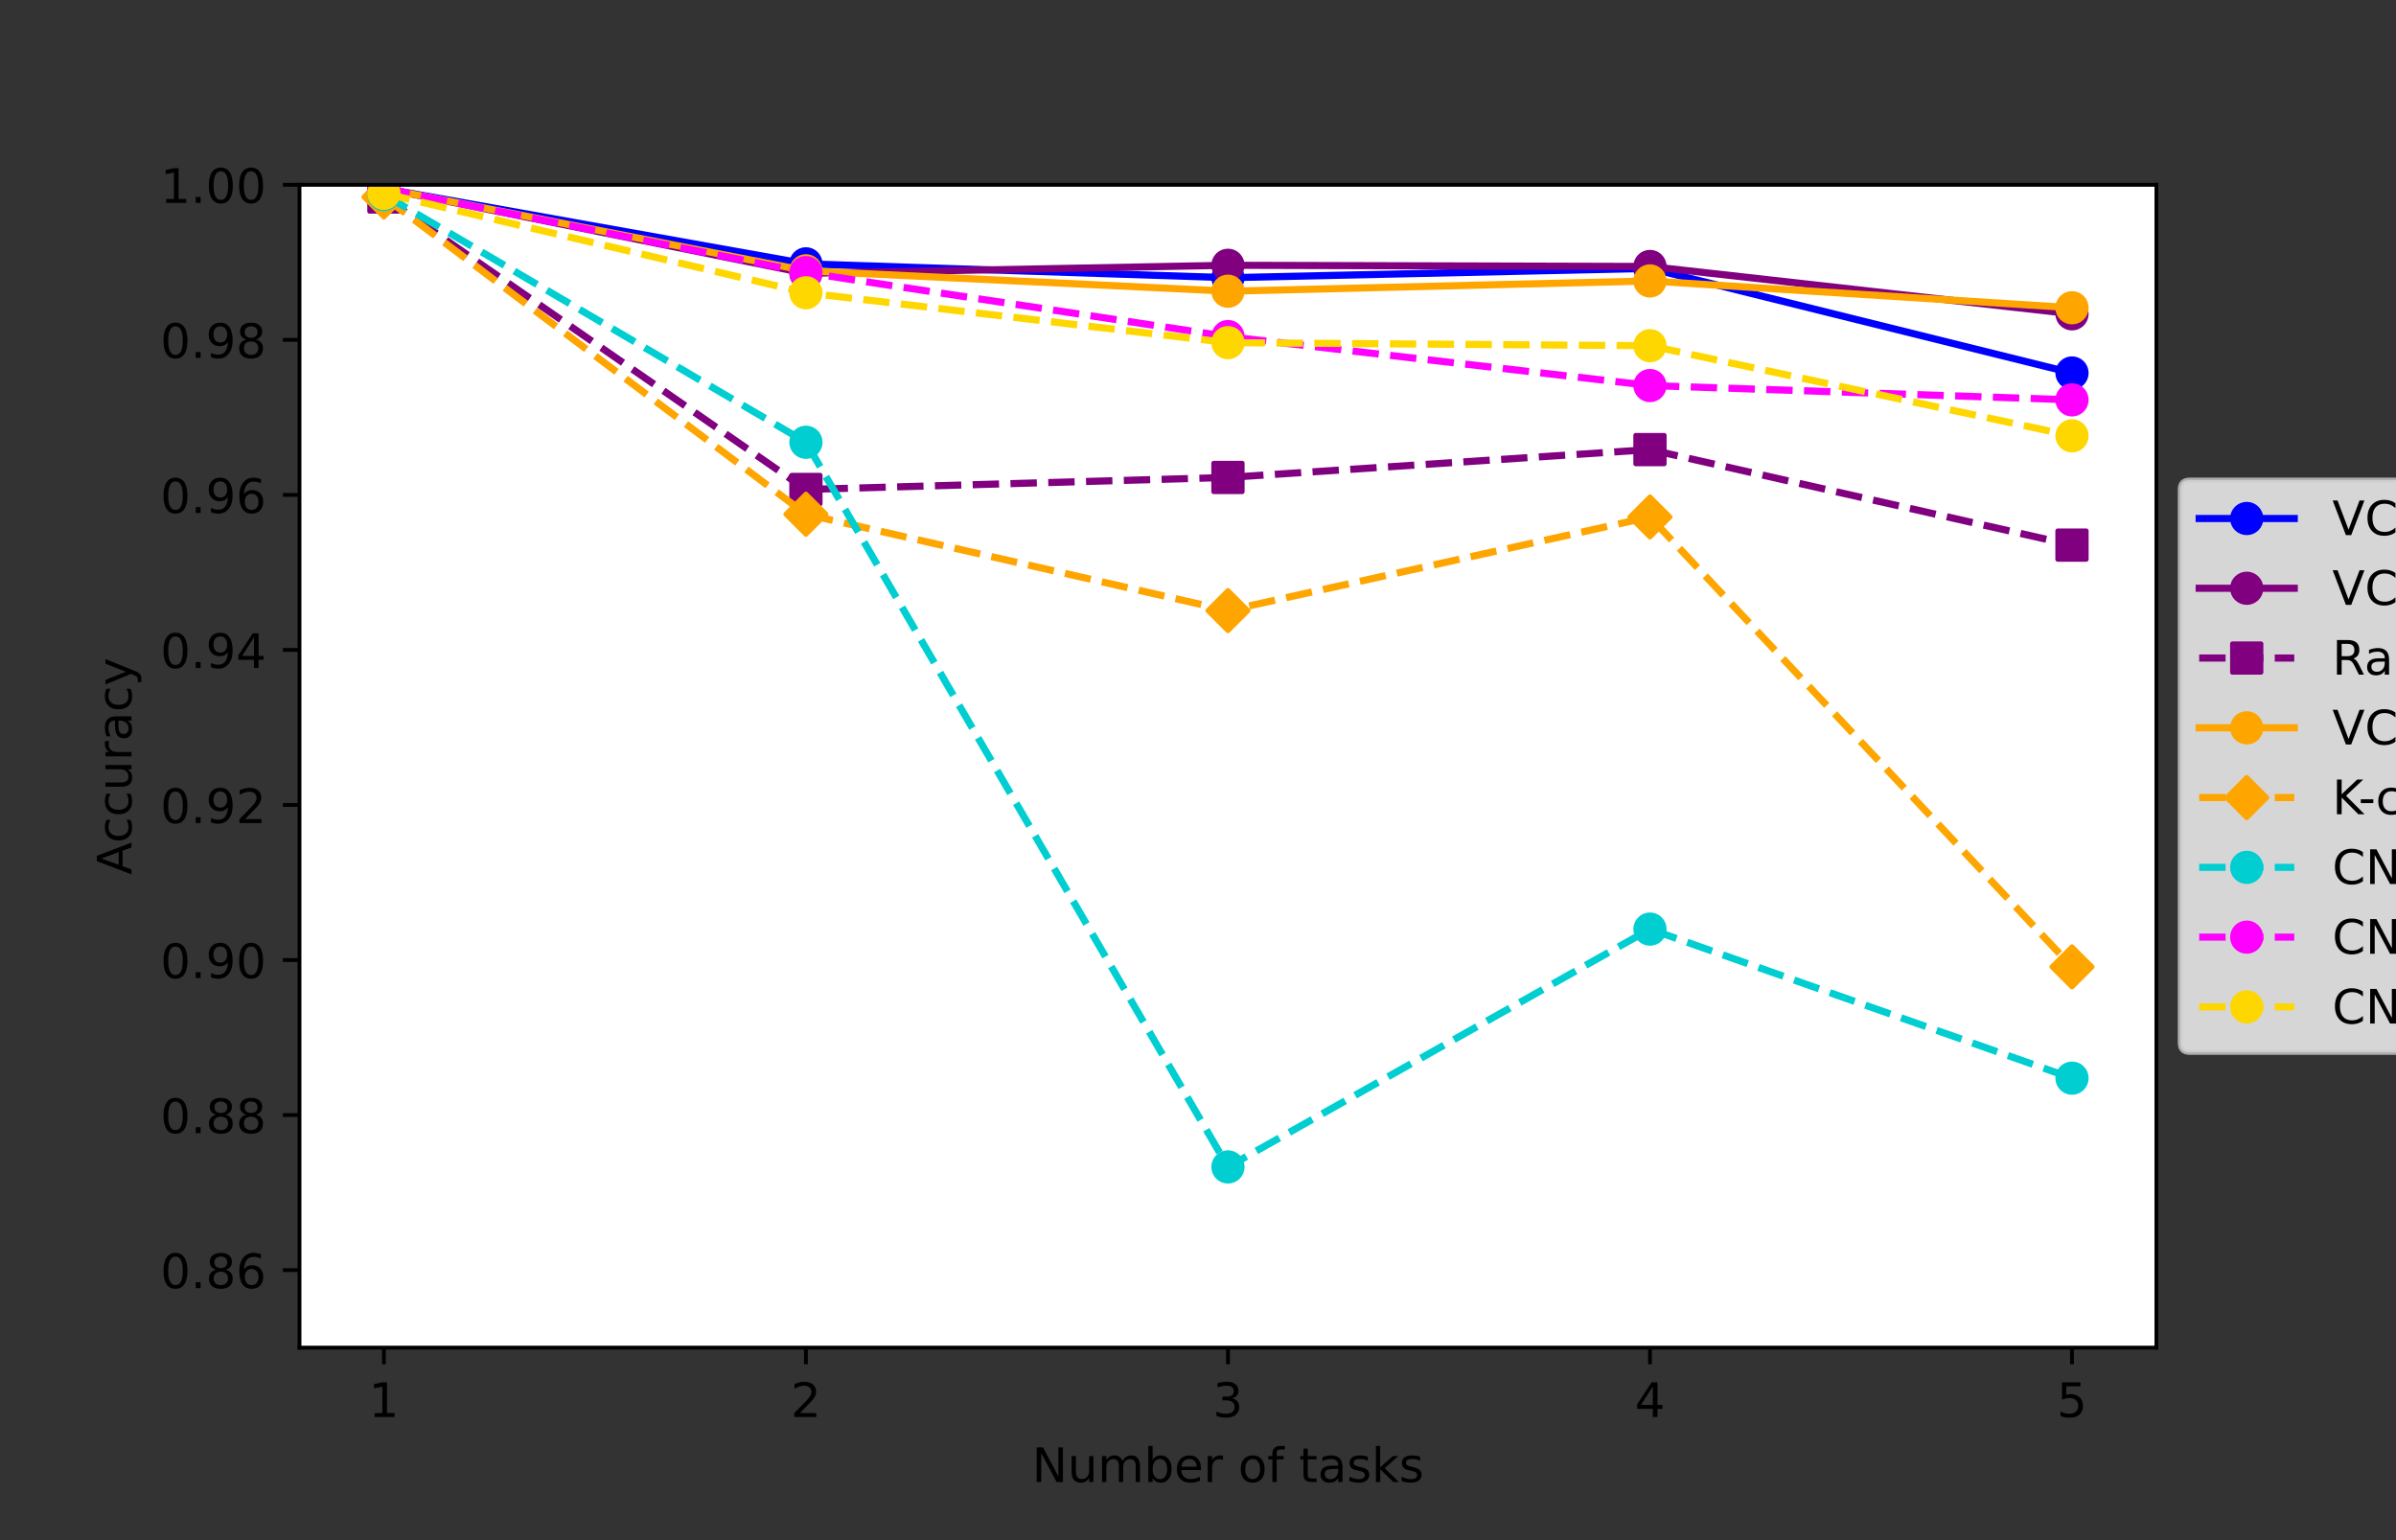 <?xml version="1.0" encoding="utf-8" standalone="no"?>
<!DOCTYPE svg PUBLIC "-//W3C//DTD SVG 1.1//EN"
  "http://www.w3.org/Graphics/SVG/1.1/DTD/svg11.dtd">
<!-- Created with matplotlib (https://matplotlib.org/) -->
<svg height="324pt" version="1.1" viewBox="0 0 504 324" width="504pt" xmlns="http://www.w3.org/2000/svg" xmlns:xlink="http://www.w3.org/1999/xlink">
 <rect x="0" y="0" width="504" height="324" fill="#333333" stroke="none"/>
 <defs>
  <style type="text/css">*{stroke-linecap:butt;stroke-linejoin:round;}</style>
 </defs>
 <g id="figure_1">
  <g id="patch_1">
   <path d="M 0 324 
L 504 324 
L 504 0 
L 0 0 
z
" style="fill:none;"/>
  </g>
  <g id="axes_1">
   <g id="patch_2">
    <path d="M 63 283.5 
L 453.6 283.5 
L 453.6 38.88 
L 63 38.88 
z
" style="fill:#ffffff;"/>
   </g>
   <g id="matplotlib.axis_1">
    <g id="xtick_1">
     <g id="line2d_1">
      <defs>
       <path d="M 0 0 
L 0 3.5 
" id="mb114d6cdbc" style="stroke:#000000;stroke-width:0.8;"/>
      </defs>
      <g>
       <use style="stroke:#000000;stroke-width:0.8;" x="80.755" xlink:href="#mb114d6cdbc" y="283.5"/>
      </g>
     </g>
     <g id="text_1">
      <!-- 1 -->
      <g transform="translate(77.573 298.098)scale(0.1 -0.1)">
       <defs>
        <path d="M 12.406 8.297 
L 28.516 8.297 
L 28.516 63.922 
L 10.984 60.406 
L 10.984 69.391 
L 28.422 72.906 
L 38.281 72.906 
L 38.281 8.297 
L 54.391 8.297 
L 54.391 0 
L 12.406 0 
z
" id="DejaVuSans-49"/>
       </defs>
       <use xlink:href="#DejaVuSans-49"/>
      </g>
     </g>
    </g>
    <g id="xtick_2">
     <g id="line2d_2">
      <g>
       <use style="stroke:#000000;stroke-width:0.8;" x="169.527" xlink:href="#mb114d6cdbc" y="283.5"/>
      </g>
     </g>
     <g id="text_2">
      <!-- 2 -->
      <g transform="translate(166.346 298.098)scale(0.1 -0.1)">
       <defs>
        <path d="M 19.188 8.297 
L 53.609 8.297 
L 53.609 0 
L 7.328 0 
L 7.328 8.297 
Q 12.938 14.109 22.625 23.891 
Q 32.328 33.688 34.812 36.531 
Q 39.547 41.844 41.422 45.531 
Q 43.312 49.219 43.312 52.781 
Q 43.312 58.594 39.234 62.25 
Q 35.156 65.922 28.609 65.922 
Q 23.969 65.922 18.812 64.312 
Q 13.672 62.703 7.812 59.422 
L 7.812 69.391 
Q 13.766 71.781 18.938 73 
Q 24.125 74.219 28.422 74.219 
Q 39.75 74.219 46.484 68.547 
Q 53.219 62.891 53.219 53.422 
Q 53.219 48.922 51.531 44.891 
Q 49.859 40.875 45.406 35.406 
Q 44.188 33.984 37.641 27.219 
Q 31.109 20.453 19.188 8.297 
z
" id="DejaVuSans-50"/>
       </defs>
       <use xlink:href="#DejaVuSans-50"/>
      </g>
     </g>
    </g>
    <g id="xtick_3">
     <g id="line2d_3">
      <g>
       <use style="stroke:#000000;stroke-width:0.8;" x="258.3" xlink:href="#mb114d6cdbc" y="283.5"/>
      </g>
     </g>
     <g id="text_3">
      <!-- 3 -->
      <g transform="translate(255.119 298.098)scale(0.1 -0.1)">
       <defs>
        <path d="M 40.578 39.312 
Q 47.656 37.797 51.625 33 
Q 55.609 28.219 55.609 21.188 
Q 55.609 10.406 48.188 4.484 
Q 40.766 -1.422 27.094 -1.422 
Q 22.516 -1.422 17.656 -0.516 
Q 12.797 0.391 7.625 2.203 
L 7.625 11.719 
Q 11.719 9.328 16.594 8.109 
Q 21.484 6.891 26.812 6.891 
Q 36.078 6.891 40.938 10.547 
Q 45.797 14.203 45.797 21.188 
Q 45.797 27.641 41.281 31.266 
Q 36.766 34.906 28.719 34.906 
L 20.219 34.906 
L 20.219 43.016 
L 29.109 43.016 
Q 36.375 43.016 40.234 45.922 
Q 44.094 48.828 44.094 54.297 
Q 44.094 59.906 40.109 62.906 
Q 36.141 65.922 28.719 65.922 
Q 24.656 65.922 20.016 65.031 
Q 15.375 64.156 9.812 62.312 
L 9.812 71.094 
Q 15.438 72.656 20.344 73.438 
Q 25.25 74.219 29.594 74.219 
Q 40.828 74.219 47.359 69.109 
Q 53.906 64.016 53.906 55.328 
Q 53.906 49.266 50.438 45.094 
Q 46.969 40.922 40.578 39.312 
z
" id="DejaVuSans-51"/>
       </defs>
       <use xlink:href="#DejaVuSans-51"/>
      </g>
     </g>
    </g>
    <g id="xtick_4">
     <g id="line2d_4">
      <g>
       <use style="stroke:#000000;stroke-width:0.8;" x="347.073" xlink:href="#mb114d6cdbc" y="283.5"/>
      </g>
     </g>
     <g id="text_4">
      <!-- 4 -->
      <g transform="translate(343.891 298.098)scale(0.1 -0.1)">
       <defs>
        <path d="M 37.797 64.312 
L 12.891 25.391 
L 37.797 25.391 
z
M 35.203 72.906 
L 47.609 72.906 
L 47.609 25.391 
L 58.016 25.391 
L 58.016 17.188 
L 47.609 17.188 
L 47.609 0 
L 37.797 0 
L 37.797 17.188 
L 4.891 17.188 
L 4.891 26.703 
z
" id="DejaVuSans-52"/>
       </defs>
       <use xlink:href="#DejaVuSans-52"/>
      </g>
     </g>
    </g>
    <g id="xtick_5">
     <g id="line2d_5">
      <g>
       <use style="stroke:#000000;stroke-width:0.8;" x="435.845" xlink:href="#mb114d6cdbc" y="283.5"/>
      </g>
     </g>
     <g id="text_5">
      <!-- 5 -->
      <g transform="translate(432.664 298.098)scale(0.1 -0.1)">
       <defs>
        <path d="M 10.797 72.906 
L 49.516 72.906 
L 49.516 64.594 
L 19.828 64.594 
L 19.828 46.734 
Q 21.969 47.469 24.109 47.828 
Q 26.266 48.188 28.422 48.188 
Q 40.625 48.188 47.75 41.5 
Q 54.891 34.812 54.891 23.391 
Q 54.891 11.625 47.562 5.094 
Q 40.234 -1.422 26.906 -1.422 
Q 22.312 -1.422 17.547 -0.641 
Q 12.797 0.141 7.719 1.703 
L 7.719 11.625 
Q 12.109 9.234 16.797 8.062 
Q 21.484 6.891 26.703 6.891 
Q 35.156 6.891 40.078 11.328 
Q 45.016 15.766 45.016 23.391 
Q 45.016 31 40.078 35.438 
Q 35.156 39.891 26.703 39.891 
Q 22.75 39.891 18.812 39.016 
Q 14.891 38.141 10.797 36.281 
z
" id="DejaVuSans-53"/>
       </defs>
       <use xlink:href="#DejaVuSans-53"/>
      </g>
     </g>
    </g>
    <g id="text_6">
     <!-- Number of tasks -->
     <g transform="translate(217.088 311.777)scale(0.1 -0.1)">
      <defs>
       <path d="M 9.812 72.906 
L 23.094 72.906 
L 55.422 11.922 
L 55.422 72.906 
L 64.984 72.906 
L 64.984 0 
L 51.703 0 
L 19.391 60.984 
L 19.391 0 
L 9.812 0 
z
" id="DejaVuSans-78"/>
       <path d="M 8.5 21.578 
L 8.5 54.688 
L 17.484 54.688 
L 17.484 21.922 
Q 17.484 14.156 20.5 10.266 
Q 23.531 6.391 29.594 6.391 
Q 36.859 6.391 41.078 11.031 
Q 45.312 15.672 45.312 23.688 
L 45.312 54.688 
L 54.297 54.688 
L 54.297 0 
L 45.312 0 
L 45.312 8.406 
Q 42.047 3.422 37.719 1 
Q 33.406 -1.422 27.688 -1.422 
Q 18.266 -1.422 13.375 4.438 
Q 8.5 10.297 8.5 21.578 
z
M 31.109 56 
z
" id="DejaVuSans-117"/>
       <path d="M 52 44.188 
Q 55.375 50.25 60.062 53.125 
Q 64.75 56 71.094 56 
Q 79.641 56 84.281 50.016 
Q 88.922 44.047 88.922 33.016 
L 88.922 0 
L 79.891 0 
L 79.891 32.719 
Q 79.891 40.578 77.094 44.375 
Q 74.312 48.188 68.609 48.188 
Q 61.625 48.188 57.562 43.547 
Q 53.516 38.922 53.516 30.906 
L 53.516 0 
L 44.484 0 
L 44.484 32.719 
Q 44.484 40.625 41.703 44.406 
Q 38.922 48.188 33.109 48.188 
Q 26.219 48.188 22.156 43.531 
Q 18.109 38.875 18.109 30.906 
L 18.109 0 
L 9.078 0 
L 9.078 54.688 
L 18.109 54.688 
L 18.109 46.188 
Q 21.188 51.219 25.484 53.609 
Q 29.781 56 35.688 56 
Q 41.656 56 45.828 52.969 
Q 50 49.953 52 44.188 
z
" id="DejaVuSans-109"/>
       <path d="M 48.688 27.297 
Q 48.688 37.203 44.609 42.844 
Q 40.531 48.484 33.406 48.484 
Q 26.266 48.484 22.188 42.844 
Q 18.109 37.203 18.109 27.297 
Q 18.109 17.391 22.188 11.75 
Q 26.266 6.109 33.406 6.109 
Q 40.531 6.109 44.609 11.75 
Q 48.688 17.391 48.688 27.297 
z
M 18.109 46.391 
Q 20.953 51.266 25.266 53.625 
Q 29.594 56 35.594 56 
Q 45.562 56 51.781 48.094 
Q 58.016 40.188 58.016 27.297 
Q 58.016 14.406 51.781 6.484 
Q 45.562 -1.422 35.594 -1.422 
Q 29.594 -1.422 25.266 0.953 
Q 20.953 3.328 18.109 8.203 
L 18.109 0 
L 9.078 0 
L 9.078 75.984 
L 18.109 75.984 
z
" id="DejaVuSans-98"/>
       <path d="M 56.203 29.594 
L 56.203 25.203 
L 14.891 25.203 
Q 15.484 15.922 20.484 11.062 
Q 25.484 6.203 34.422 6.203 
Q 39.594 6.203 44.453 7.469 
Q 49.312 8.734 54.109 11.281 
L 54.109 2.781 
Q 49.266 0.734 44.188 -0.344 
Q 39.109 -1.422 33.891 -1.422 
Q 20.797 -1.422 13.156 6.188 
Q 5.516 13.812 5.516 26.812 
Q 5.516 40.234 12.766 48.109 
Q 20.016 56 32.328 56 
Q 43.359 56 49.781 48.891 
Q 56.203 41.797 56.203 29.594 
z
M 47.219 32.234 
Q 47.125 39.594 43.094 43.984 
Q 39.062 48.391 32.422 48.391 
Q 24.906 48.391 20.391 44.141 
Q 15.875 39.891 15.188 32.172 
z
" id="DejaVuSans-101"/>
       <path d="M 41.109 46.297 
Q 39.594 47.172 37.812 47.578 
Q 36.031 48 33.891 48 
Q 26.266 48 22.188 43.047 
Q 18.109 38.094 18.109 28.812 
L 18.109 0 
L 9.078 0 
L 9.078 54.688 
L 18.109 54.688 
L 18.109 46.188 
Q 20.953 51.172 25.484 53.578 
Q 30.031 56 36.531 56 
Q 37.453 56 38.578 55.875 
Q 39.703 55.766 41.062 55.516 
z
" id="DejaVuSans-114"/>
       <path id="DejaVuSans-32"/>
       <path d="M 30.609 48.391 
Q 23.391 48.391 19.188 42.75 
Q 14.984 37.109 14.984 27.297 
Q 14.984 17.484 19.156 11.844 
Q 23.344 6.203 30.609 6.203 
Q 37.797 6.203 41.984 11.859 
Q 46.188 17.531 46.188 27.297 
Q 46.188 37.016 41.984 42.703 
Q 37.797 48.391 30.609 48.391 
z
M 30.609 56 
Q 42.328 56 49.016 48.375 
Q 55.719 40.766 55.719 27.297 
Q 55.719 13.875 49.016 6.219 
Q 42.328 -1.422 30.609 -1.422 
Q 18.844 -1.422 12.172 6.219 
Q 5.516 13.875 5.516 27.297 
Q 5.516 40.766 12.172 48.375 
Q 18.844 56 30.609 56 
z
" id="DejaVuSans-111"/>
       <path d="M 37.109 75.984 
L 37.109 68.5 
L 28.516 68.5 
Q 23.688 68.5 21.797 66.547 
Q 19.922 64.594 19.922 59.516 
L 19.922 54.688 
L 34.719 54.688 
L 34.719 47.703 
L 19.922 47.703 
L 19.922 0 
L 10.891 0 
L 10.891 47.703 
L 2.297 47.703 
L 2.297 54.688 
L 10.891 54.688 
L 10.891 58.5 
Q 10.891 67.625 15.141 71.797 
Q 19.391 75.984 28.609 75.984 
z
" id="DejaVuSans-102"/>
       <path d="M 18.312 70.219 
L 18.312 54.688 
L 36.812 54.688 
L 36.812 47.703 
L 18.312 47.703 
L 18.312 18.016 
Q 18.312 11.328 20.141 9.422 
Q 21.969 7.516 27.594 7.516 
L 36.812 7.516 
L 36.812 0 
L 27.594 0 
Q 17.188 0 13.234 3.875 
Q 9.281 7.766 9.281 18.016 
L 9.281 47.703 
L 2.688 47.703 
L 2.688 54.688 
L 9.281 54.688 
L 9.281 70.219 
z
" id="DejaVuSans-116"/>
       <path d="M 34.281 27.484 
Q 23.391 27.484 19.188 25 
Q 14.984 22.516 14.984 16.5 
Q 14.984 11.719 18.141 8.906 
Q 21.297 6.109 26.703 6.109 
Q 34.188 6.109 38.703 11.406 
Q 43.219 16.703 43.219 25.484 
L 43.219 27.484 
z
M 52.203 31.203 
L 52.203 0 
L 43.219 0 
L 43.219 8.297 
Q 40.141 3.328 35.547 0.953 
Q 30.953 -1.422 24.312 -1.422 
Q 15.922 -1.422 10.953 3.297 
Q 6 8.016 6 15.922 
Q 6 25.141 12.172 29.828 
Q 18.359 34.516 30.609 34.516 
L 43.219 34.516 
L 43.219 35.406 
Q 43.219 41.609 39.141 45 
Q 35.062 48.391 27.688 48.391 
Q 23 48.391 18.547 47.266 
Q 14.109 46.141 10.016 43.891 
L 10.016 52.203 
Q 14.938 54.109 19.578 55.047 
Q 24.219 56 28.609 56 
Q 40.484 56 46.344 49.844 
Q 52.203 43.703 52.203 31.203 
z
" id="DejaVuSans-97"/>
       <path d="M 44.281 53.078 
L 44.281 44.578 
Q 40.484 46.531 36.375 47.5 
Q 32.281 48.484 27.875 48.484 
Q 21.188 48.484 17.844 46.438 
Q 14.5 44.391 14.5 40.281 
Q 14.5 37.156 16.891 35.375 
Q 19.281 33.594 26.516 31.984 
L 29.594 31.297 
Q 39.156 29.25 43.188 25.516 
Q 47.219 21.781 47.219 15.094 
Q 47.219 7.469 41.188 3.016 
Q 35.156 -1.422 24.609 -1.422 
Q 20.219 -1.422 15.453 -0.562 
Q 10.688 0.297 5.422 2 
L 5.422 11.281 
Q 10.406 8.688 15.234 7.391 
Q 20.062 6.109 24.812 6.109 
Q 31.156 6.109 34.562 8.281 
Q 37.984 10.453 37.984 14.406 
Q 37.984 18.062 35.516 20.016 
Q 33.062 21.969 24.703 23.781 
L 21.578 24.516 
Q 13.234 26.266 9.516 29.906 
Q 5.812 33.547 5.812 39.891 
Q 5.812 47.609 11.281 51.797 
Q 16.75 56 26.812 56 
Q 31.781 56 36.172 55.266 
Q 40.578 54.547 44.281 53.078 
z
" id="DejaVuSans-115"/>
       <path d="M 9.078 75.984 
L 18.109 75.984 
L 18.109 31.109 
L 44.922 54.688 
L 56.391 54.688 
L 27.391 29.109 
L 57.625 0 
L 45.906 0 
L 18.109 26.703 
L 18.109 0 
L 9.078 0 
z
" id="DejaVuSans-107"/>
      </defs>
      <use xlink:href="#DejaVuSans-78"/>
      <use x="74.805" xlink:href="#DejaVuSans-117"/>
      <use x="138.184" xlink:href="#DejaVuSans-109"/>
      <use x="235.596" xlink:href="#DejaVuSans-98"/>
      <use x="299.072" xlink:href="#DejaVuSans-101"/>
      <use x="360.596" xlink:href="#DejaVuSans-114"/>
      <use x="401.709" xlink:href="#DejaVuSans-32"/>
      <use x="433.496" xlink:href="#DejaVuSans-111"/>
      <use x="494.678" xlink:href="#DejaVuSans-102"/>
      <use x="529.883" xlink:href="#DejaVuSans-32"/>
      <use x="561.67" xlink:href="#DejaVuSans-116"/>
      <use x="600.879" xlink:href="#DejaVuSans-97"/>
      <use x="662.158" xlink:href="#DejaVuSans-115"/>
      <use x="714.258" xlink:href="#DejaVuSans-107"/>
      <use x="772.168" xlink:href="#DejaVuSans-115"/>
     </g>
    </g>
   </g>
   <g id="matplotlib.axis_2">
    <g id="ytick_1">
     <g id="line2d_6">
      <defs>
       <path d="M 0 0 
L -3.5 0 
" id="m6b2d5f2a69" style="stroke:#000000;stroke-width:0.8;"/>
      </defs>
      <g>
       <use style="stroke:#000000;stroke-width:0.8;" x="63" xlink:href="#m6b2d5f2a69" y="267.192"/>
      </g>
     </g>
     <g id="text_7">
      <!-- 0.86 -->
      <g transform="translate(33.734 270.991)scale(0.1 -0.1)">
       <defs>
        <path d="M 31.781 66.406 
Q 24.172 66.406 20.328 58.906 
Q 16.5 51.422 16.5 36.375 
Q 16.5 21.391 20.328 13.891 
Q 24.172 6.391 31.781 6.391 
Q 39.453 6.391 43.281 13.891 
Q 47.125 21.391 47.125 36.375 
Q 47.125 51.422 43.281 58.906 
Q 39.453 66.406 31.781 66.406 
z
M 31.781 74.219 
Q 44.047 74.219 50.516 64.516 
Q 56.984 54.828 56.984 36.375 
Q 56.984 17.969 50.516 8.266 
Q 44.047 -1.422 31.781 -1.422 
Q 19.531 -1.422 13.062 8.266 
Q 6.594 17.969 6.594 36.375 
Q 6.594 54.828 13.062 64.516 
Q 19.531 74.219 31.781 74.219 
z
" id="DejaVuSans-48"/>
        <path d="M 10.688 12.406 
L 21 12.406 
L 21 0 
L 10.688 0 
z
" id="DejaVuSans-46"/>
        <path d="M 31.781 34.625 
Q 24.75 34.625 20.719 30.859 
Q 16.703 27.094 16.703 20.516 
Q 16.703 13.922 20.719 10.156 
Q 24.75 6.391 31.781 6.391 
Q 38.812 6.391 42.859 10.172 
Q 46.922 13.969 46.922 20.516 
Q 46.922 27.094 42.891 30.859 
Q 38.875 34.625 31.781 34.625 
z
M 21.922 38.812 
Q 15.578 40.375 12.031 44.719 
Q 8.5 49.078 8.5 55.328 
Q 8.5 64.062 14.719 69.141 
Q 20.953 74.219 31.781 74.219 
Q 42.672 74.219 48.875 69.141 
Q 55.078 64.062 55.078 55.328 
Q 55.078 49.078 51.531 44.719 
Q 48 40.375 41.703 38.812 
Q 48.828 37.156 52.797 32.312 
Q 56.781 27.484 56.781 20.516 
Q 56.781 9.906 50.312 4.234 
Q 43.844 -1.422 31.781 -1.422 
Q 19.734 -1.422 13.25 4.234 
Q 6.781 9.906 6.781 20.516 
Q 6.781 27.484 10.781 32.312 
Q 14.797 37.156 21.922 38.812 
z
M 18.312 54.391 
Q 18.312 48.734 21.844 45.562 
Q 25.391 42.391 31.781 42.391 
Q 38.141 42.391 41.719 45.562 
Q 45.312 48.734 45.312 54.391 
Q 45.312 60.062 41.719 63.234 
Q 38.141 66.406 31.781 66.406 
Q 25.391 66.406 21.844 63.234 
Q 18.312 60.062 18.312 54.391 
z
" id="DejaVuSans-56"/>
        <path d="M 33.016 40.375 
Q 26.375 40.375 22.484 35.828 
Q 18.609 31.297 18.609 23.391 
Q 18.609 15.531 22.484 10.953 
Q 26.375 6.391 33.016 6.391 
Q 39.656 6.391 43.531 10.953 
Q 47.406 15.531 47.406 23.391 
Q 47.406 31.297 43.531 35.828 
Q 39.656 40.375 33.016 40.375 
z
M 52.594 71.297 
L 52.594 62.312 
Q 48.875 64.062 45.094 64.984 
Q 41.312 65.922 37.594 65.922 
Q 27.828 65.922 22.672 59.328 
Q 17.531 52.734 16.797 39.406 
Q 19.672 43.656 24.016 45.922 
Q 28.375 48.188 33.594 48.188 
Q 44.578 48.188 50.953 41.516 
Q 57.328 34.859 57.328 23.391 
Q 57.328 12.156 50.688 5.359 
Q 44.047 -1.422 33.016 -1.422 
Q 20.359 -1.422 13.672 8.266 
Q 6.984 17.969 6.984 36.375 
Q 6.984 53.656 15.188 63.938 
Q 23.391 74.219 37.203 74.219 
Q 40.922 74.219 44.703 73.484 
Q 48.484 72.75 52.594 71.297 
z
" id="DejaVuSans-54"/>
       </defs>
       <use xlink:href="#DejaVuSans-48"/>
       <use x="63.623" xlink:href="#DejaVuSans-46"/>
       <use x="95.41" xlink:href="#DejaVuSans-56"/>
       <use x="159.033" xlink:href="#DejaVuSans-54"/>
      </g>
     </g>
    </g>
    <g id="ytick_2">
     <g id="line2d_7">
      <g>
       <use style="stroke:#000000;stroke-width:0.8;" x="63" xlink:href="#m6b2d5f2a69" y="234.576"/>
      </g>
     </g>
     <g id="text_8">
      <!-- 0.88 -->
      <g transform="translate(33.734 238.375)scale(0.1 -0.1)">
       <use xlink:href="#DejaVuSans-48"/>
       <use x="63.623" xlink:href="#DejaVuSans-46"/>
       <use x="95.41" xlink:href="#DejaVuSans-56"/>
       <use x="159.033" xlink:href="#DejaVuSans-56"/>
      </g>
     </g>
    </g>
    <g id="ytick_3">
     <g id="line2d_8">
      <g>
       <use style="stroke:#000000;stroke-width:0.8;" x="63" xlink:href="#m6b2d5f2a69" y="201.96"/>
      </g>
     </g>
     <g id="text_9">
      <!-- 0.90 -->
      <g transform="translate(33.734 205.759)scale(0.1 -0.1)">
       <defs>
        <path d="M 10.984 1.516 
L 10.984 10.5 
Q 14.703 8.734 18.5 7.812 
Q 22.312 6.891 25.984 6.891 
Q 35.75 6.891 40.891 13.453 
Q 46.047 20.016 46.781 33.406 
Q 43.953 29.203 39.594 26.953 
Q 35.25 24.703 29.984 24.703 
Q 19.047 24.703 12.672 31.312 
Q 6.297 37.938 6.297 49.422 
Q 6.297 60.641 12.938 67.422 
Q 19.578 74.219 30.609 74.219 
Q 43.266 74.219 49.922 64.516 
Q 56.594 54.828 56.594 36.375 
Q 56.594 19.141 48.406 8.859 
Q 40.234 -1.422 26.422 -1.422 
Q 22.703 -1.422 18.891 -0.688 
Q 15.094 0.047 10.984 1.516 
z
M 30.609 32.422 
Q 37.25 32.422 41.125 36.953 
Q 45.016 41.5 45.016 49.422 
Q 45.016 57.281 41.125 61.844 
Q 37.25 66.406 30.609 66.406 
Q 23.969 66.406 20.094 61.844 
Q 16.219 57.281 16.219 49.422 
Q 16.219 41.5 20.094 36.953 
Q 23.969 32.422 30.609 32.422 
z
" id="DejaVuSans-57"/>
       </defs>
       <use xlink:href="#DejaVuSans-48"/>
       <use x="63.623" xlink:href="#DejaVuSans-46"/>
       <use x="95.41" xlink:href="#DejaVuSans-57"/>
       <use x="159.033" xlink:href="#DejaVuSans-48"/>
      </g>
     </g>
    </g>
    <g id="ytick_4">
     <g id="line2d_9">
      <g>
       <use style="stroke:#000000;stroke-width:0.8;" x="63" xlink:href="#m6b2d5f2a69" y="169.344"/>
      </g>
     </g>
     <g id="text_10">
      <!-- 0.92 -->
      <g transform="translate(33.734 173.143)scale(0.1 -0.1)">
       <use xlink:href="#DejaVuSans-48"/>
       <use x="63.623" xlink:href="#DejaVuSans-46"/>
       <use x="95.41" xlink:href="#DejaVuSans-57"/>
       <use x="159.033" xlink:href="#DejaVuSans-50"/>
      </g>
     </g>
    </g>
    <g id="ytick_5">
     <g id="line2d_10">
      <g>
       <use style="stroke:#000000;stroke-width:0.8;" x="63" xlink:href="#m6b2d5f2a69" y="136.728"/>
      </g>
     </g>
     <g id="text_11">
      <!-- 0.94 -->
      <g transform="translate(33.734 140.527)scale(0.1 -0.1)">
       <use xlink:href="#DejaVuSans-48"/>
       <use x="63.623" xlink:href="#DejaVuSans-46"/>
       <use x="95.41" xlink:href="#DejaVuSans-57"/>
       <use x="159.033" xlink:href="#DejaVuSans-52"/>
      </g>
     </g>
    </g>
    <g id="ytick_6">
     <g id="line2d_11">
      <g>
       <use style="stroke:#000000;stroke-width:0.8;" x="63" xlink:href="#m6b2d5f2a69" y="104.112"/>
      </g>
     </g>
     <g id="text_12">
      <!-- 0.96 -->
      <g transform="translate(33.734 107.911)scale(0.1 -0.1)">
       <use xlink:href="#DejaVuSans-48"/>
       <use x="63.623" xlink:href="#DejaVuSans-46"/>
       <use x="95.41" xlink:href="#DejaVuSans-57"/>
       <use x="159.033" xlink:href="#DejaVuSans-54"/>
      </g>
     </g>
    </g>
    <g id="ytick_7">
     <g id="line2d_12">
      <g>
       <use style="stroke:#000000;stroke-width:0.8;" x="63" xlink:href="#m6b2d5f2a69" y="71.496"/>
      </g>
     </g>
     <g id="text_13">
      <!-- 0.98 -->
      <g transform="translate(33.734 75.295)scale(0.1 -0.1)">
       <use xlink:href="#DejaVuSans-48"/>
       <use x="63.623" xlink:href="#DejaVuSans-46"/>
       <use x="95.41" xlink:href="#DejaVuSans-57"/>
       <use x="159.033" xlink:href="#DejaVuSans-56"/>
      </g>
     </g>
    </g>
    <g id="ytick_8">
     <g id="line2d_13">
      <g>
       <use style="stroke:#000000;stroke-width:0.8;" x="63" xlink:href="#m6b2d5f2a69" y="38.88"/>
      </g>
     </g>
     <g id="text_14">
      <!-- 1.00 -->
      <g transform="translate(33.734 42.679)scale(0.1 -0.1)">
       <use xlink:href="#DejaVuSans-49"/>
       <use x="63.623" xlink:href="#DejaVuSans-46"/>
       <use x="95.41" xlink:href="#DejaVuSans-48"/>
       <use x="159.033" xlink:href="#DejaVuSans-48"/>
      </g>
     </g>
    </g>
    <g id="text_15">
     <!-- Accuracy -->
     <g transform="translate(27.655 184.018)rotate(-90)scale(0.1 -0.1)">
      <defs>
       <path d="M 34.188 63.188 
L 20.797 26.906 
L 47.609 26.906 
z
M 28.609 72.906 
L 39.797 72.906 
L 67.578 0 
L 57.328 0 
L 50.688 18.703 
L 17.828 18.703 
L 11.188 0 
L 0.781 0 
z
" id="DejaVuSans-65"/>
       <path d="M 48.781 52.594 
L 48.781 44.188 
Q 44.969 46.297 41.141 47.344 
Q 37.312 48.391 33.406 48.391 
Q 24.656 48.391 19.812 42.844 
Q 14.984 37.312 14.984 27.297 
Q 14.984 17.281 19.812 11.734 
Q 24.656 6.203 33.406 6.203 
Q 37.312 6.203 41.141 7.25 
Q 44.969 8.297 48.781 10.406 
L 48.781 2.094 
Q 45.016 0.344 40.984 -0.531 
Q 36.969 -1.422 32.422 -1.422 
Q 20.062 -1.422 12.781 6.344 
Q 5.516 14.109 5.516 27.297 
Q 5.516 40.672 12.859 48.328 
Q 20.219 56 33.016 56 
Q 37.156 56 41.109 55.141 
Q 45.062 54.297 48.781 52.594 
z
" id="DejaVuSans-99"/>
       <path d="M 32.172 -5.078 
Q 28.375 -14.844 24.75 -17.812 
Q 21.141 -20.797 15.094 -20.797 
L 7.906 -20.797 
L 7.906 -13.281 
L 13.188 -13.281 
Q 16.891 -13.281 18.938 -11.516 
Q 21 -9.766 23.484 -3.219 
L 25.094 0.875 
L 2.984 54.688 
L 12.5 54.688 
L 29.594 11.922 
L 46.688 54.688 
L 56.203 54.688 
z
" id="DejaVuSans-121"/>
      </defs>
      <use xlink:href="#DejaVuSans-65"/>
      <use x="66.658" xlink:href="#DejaVuSans-99"/>
      <use x="121.639" xlink:href="#DejaVuSans-99"/>
      <use x="176.619" xlink:href="#DejaVuSans-117"/>
      <use x="239.998" xlink:href="#DejaVuSans-114"/>
      <use x="281.111" xlink:href="#DejaVuSans-97"/>
      <use x="342.391" xlink:href="#DejaVuSans-99"/>
      <use x="397.371" xlink:href="#DejaVuSans-121"/>
     </g>
    </g>
   </g>
   <g id="line2d_14">
    <path clip-path="url(#pf6cb1d6933)" d="M 80.755 39.651 
L 169.527 55.504 
L 258.3 58.421 
L 347.073 56.458 
L 435.845 78.468 
" style="fill:none;stroke:#0000ff;stroke-linecap:square;stroke-width:1.5;"/>
    <defs>
     <path d="M 0 3 
C 0.796 3 1.559 2.684 2.121 2.121 
C 2.684 1.559 3 0.796 3 0 
C 3 -0.796 2.684 -1.559 2.121 -2.121 
C 1.559 -2.684 0.796 -3 0 -3 
C -0.796 -3 -1.559 -2.684 -2.121 -2.121 
C -2.684 -1.559 -3 -0.796 -3 0 
C -3 0.796 -2.684 1.559 -2.121 2.121 
C -1.559 2.684 -0.796 3 0 3 
z
" id="m43524dd592" style="stroke:#0000ff;"/>
    </defs>
    <g clip-path="url(#pf6cb1d6933)">
     <use style="fill:#0000ff;stroke:#0000ff;" x="80.755" xlink:href="#m43524dd592" y="39.651"/>
     <use style="fill:#0000ff;stroke:#0000ff;" x="169.527" xlink:href="#m43524dd592" y="55.504"/>
     <use style="fill:#0000ff;stroke:#0000ff;" x="258.3" xlink:href="#m43524dd592" y="58.421"/>
     <use style="fill:#0000ff;stroke:#0000ff;" x="347.073" xlink:href="#m43524dd592" y="56.458"/>
     <use style="fill:#0000ff;stroke:#0000ff;" x="435.845" xlink:href="#m43524dd592" y="78.468"/>
    </g>
   </g>
   <g id="line2d_15">
    <path clip-path="url(#pf6cb1d6933)" d="M 80.755 39.651 
L 169.527 57.501 
L 258.3 55.807 
L 347.073 56.057 
L 435.845 66.02 
" style="fill:none;stroke:#800080;stroke-linecap:square;stroke-width:1.5;"/>
    <defs>
     <path d="M 0 3 
C 0.796 3 1.559 2.684 2.121 2.121 
C 2.684 1.559 3 0.796 3 0 
C 3 -0.796 2.684 -1.559 2.121 -2.121 
C 1.559 -2.684 0.796 -3 0 -3 
C -0.796 -3 -1.559 -2.684 -2.121 -2.121 
C -2.684 -1.559 -3 -0.796 -3 0 
C -3 0.796 -2.684 1.559 -2.121 2.121 
C -1.559 2.684 -0.796 3 0 3 
z
" id="m6cff1e322b" style="stroke:#800080;"/>
    </defs>
    <g clip-path="url(#pf6cb1d6933)">
     <use style="fill:#800080;stroke:#800080;" x="80.755" xlink:href="#m6cff1e322b" y="39.651"/>
     <use style="fill:#800080;stroke:#800080;" x="169.527" xlink:href="#m6cff1e322b" y="57.501"/>
     <use style="fill:#800080;stroke:#800080;" x="258.3" xlink:href="#m6cff1e322b" y="55.807"/>
     <use style="fill:#800080;stroke:#800080;" x="347.073" xlink:href="#m6cff1e322b" y="56.057"/>
     <use style="fill:#800080;stroke:#800080;" x="435.845" xlink:href="#m6cff1e322b" y="66.02"/>
    </g>
   </g>
   <g id="line2d_16">
    <path clip-path="url(#pf6cb1d6933)" d="M 80.755 41.45 
L 169.527 102.972 
L 258.3 100.44 
L 347.073 94.579 
L 435.845 114.672 
" style="fill:none;stroke:#800080;stroke-dasharray:5.55,2.4;stroke-dashoffset:0;stroke-width:1.5;"/>
    <defs>
     <path d="M -3 3 
L 3 3 
L 3 -3 
L -3 -3 
z
" id="me4bcb973d5" style="stroke:#800080;stroke-linejoin:miter;"/>
    </defs>
    <g clip-path="url(#pf6cb1d6933)">
     <use style="fill:#800080;stroke:#800080;stroke-linejoin:miter;" x="80.755" xlink:href="#me4bcb973d5" y="41.45"/>
     <use style="fill:#800080;stroke:#800080;stroke-linejoin:miter;" x="169.527" xlink:href="#me4bcb973d5" y="102.972"/>
     <use style="fill:#800080;stroke:#800080;stroke-linejoin:miter;" x="258.3" xlink:href="#me4bcb973d5" y="100.44"/>
     <use style="fill:#800080;stroke:#800080;stroke-linejoin:miter;" x="347.073" xlink:href="#me4bcb973d5" y="94.579"/>
     <use style="fill:#800080;stroke:#800080;stroke-linejoin:miter;" x="435.845" xlink:href="#me4bcb973d5" y="114.672"/>
    </g>
   </g>
   <g id="line2d_17">
    <path clip-path="url(#pf6cb1d6933)" d="M 80.755 39.651 
L 169.527 56.968 
L 258.3 61.264 
L 347.073 59.102 
L 435.845 64.742 
" style="fill:none;stroke:#ffa500;stroke-linecap:square;stroke-width:1.5;"/>
    <defs>
     <path d="M 0 3 
C 0.796 3 1.559 2.684 2.121 2.121 
C 2.684 1.559 3 0.796 3 0 
C 3 -0.796 2.684 -1.559 2.121 -2.121 
C 1.559 -2.684 0.796 -3 0 -3 
C -0.796 -3 -1.559 -2.684 -2.121 -2.121 
C -2.684 -1.559 -3 -0.796 -3 0 
C -3 0.796 -2.684 1.559 -2.121 2.121 
C -1.559 2.684 -0.796 3 0 3 
z
" id="m5f8c21e551" style="stroke:#ffa500;"/>
    </defs>
    <g clip-path="url(#pf6cb1d6933)">
     <use style="fill:#ffa500;stroke:#ffa500;" x="80.755" xlink:href="#m5f8c21e551" y="39.651"/>
     <use style="fill:#ffa500;stroke:#ffa500;" x="169.527" xlink:href="#m5f8c21e551" y="56.968"/>
     <use style="fill:#ffa500;stroke:#ffa500;" x="258.3" xlink:href="#m5f8c21e551" y="61.264"/>
     <use style="fill:#ffa500;stroke:#ffa500;" x="347.073" xlink:href="#m5f8c21e551" y="59.102"/>
     <use style="fill:#ffa500;stroke:#ffa500;" x="435.845" xlink:href="#m5f8c21e551" y="64.742"/>
    </g>
   </g>
   <g id="line2d_18">
    <path clip-path="url(#pf6cb1d6933)" d="M 80.755 41.45 
L 169.527 108.177 
L 258.3 128.455 
L 347.073 108.753 
L 435.845 203.402 
" style="fill:none;stroke:#ffa500;stroke-dasharray:5.55,2.4;stroke-dashoffset:0;stroke-width:1.5;"/>
    <defs>
     <path d="M -0 4.243 
L 4.243 0 
L 0 -4.243 
L -4.243 -0 
z
" id="m8b59a3e0c8" style="stroke:#ffa500;stroke-linejoin:miter;"/>
    </defs>
    <g clip-path="url(#pf6cb1d6933)">
     <use style="fill:#ffa500;stroke:#ffa500;stroke-linejoin:miter;" x="80.755" xlink:href="#m8b59a3e0c8" y="41.45"/>
     <use style="fill:#ffa500;stroke:#ffa500;stroke-linejoin:miter;" x="169.527" xlink:href="#m8b59a3e0c8" y="108.177"/>
     <use style="fill:#ffa500;stroke:#ffa500;stroke-linejoin:miter;" x="258.3" xlink:href="#m8b59a3e0c8" y="128.455"/>
     <use style="fill:#ffa500;stroke:#ffa500;stroke-linejoin:miter;" x="347.073" xlink:href="#m8b59a3e0c8" y="108.753"/>
     <use style="fill:#ffa500;stroke:#ffa500;stroke-linejoin:miter;" x="435.845" xlink:href="#m8b59a3e0c8" y="203.402"/>
    </g>
   </g>
   <g id="line2d_19">
    <path clip-path="url(#pf6cb1d6933)" d="M 80.755 40.936 
L 169.527 93.039 
L 258.3 245.487 
L 347.073 195.461 
L 435.845 226.812 
" style="fill:none;stroke:#00ced1;stroke-dasharray:5.55,2.4;stroke-dashoffset:0;stroke-width:1.5;"/>
    <defs>
     <path d="M 0 3 
C 0.796 3 1.559 2.684 2.121 2.121 
C 2.684 1.559 3 0.796 3 0 
C 3 -0.796 2.684 -1.559 2.121 -2.121 
C 1.559 -2.684 0.796 -3 0 -3 
C -0.796 -3 -1.559 -2.684 -2.121 -2.121 
C -2.684 -1.559 -3 -0.796 -3 0 
C -3 0.796 -2.684 1.559 -2.121 2.121 
C -1.559 2.684 -0.796 3 0 3 
z
" id="maa6fd10848" style="stroke:#00ced1;"/>
    </defs>
    <g clip-path="url(#pf6cb1d6933)">
     <use style="fill:#00ced1;stroke:#00ced1;" x="80.755" xlink:href="#maa6fd10848" y="40.936"/>
     <use style="fill:#00ced1;stroke:#00ced1;" x="169.527" xlink:href="#maa6fd10848" y="93.039"/>
     <use style="fill:#00ced1;stroke:#00ced1;" x="258.3" xlink:href="#maa6fd10848" y="245.487"/>
     <use style="fill:#00ced1;stroke:#00ced1;" x="347.073" xlink:href="#maa6fd10848" y="195.461"/>
     <use style="fill:#00ced1;stroke:#00ced1;" x="435.845" xlink:href="#maa6fd10848" y="226.812"/>
    </g>
   </g>
   <g id="line2d_20">
    <path clip-path="url(#pf6cb1d6933)" d="M 80.755 39.651 
L 169.527 57.354 
L 258.3 70.804 
L 347.073 81.105 
L 435.845 84.118 
" style="fill:none;stroke:#ff00ff;stroke-dasharray:5.55,2.4;stroke-dashoffset:0;stroke-width:1.5;"/>
    <defs>
     <path d="M 0 3 
C 0.796 3 1.559 2.684 2.121 2.121 
C 2.684 1.559 3 0.796 3 0 
C 3 -0.796 2.684 -1.559 2.121 -2.121 
C 1.559 -2.684 0.796 -3 0 -3 
C -0.796 -3 -1.559 -2.684 -2.121 -2.121 
C -2.684 -1.559 -3 -0.796 -3 0 
C -3 0.796 -2.684 1.559 -2.121 2.121 
C -1.559 2.684 -0.796 3 0 3 
z
" id="md372b412d5" style="stroke:#ff00ff;"/>
    </defs>
    <g clip-path="url(#pf6cb1d6933)">
     <use style="fill:#ff00ff;stroke:#ff00ff;" x="80.755" xlink:href="#md372b412d5" y="39.651"/>
     <use style="fill:#ff00ff;stroke:#ff00ff;" x="169.527" xlink:href="#md372b412d5" y="57.354"/>
     <use style="fill:#ff00ff;stroke:#ff00ff;" x="258.3" xlink:href="#md372b412d5" y="70.804"/>
     <use style="fill:#ff00ff;stroke:#ff00ff;" x="347.073" xlink:href="#md372b412d5" y="81.105"/>
     <use style="fill:#ff00ff;stroke:#ff00ff;" x="435.845" xlink:href="#md372b412d5" y="84.118"/>
    </g>
   </g>
   <g id="line2d_21">
    <path clip-path="url(#pf6cb1d6933)" d="M 80.755 40.679 
L 169.527 61.59 
L 258.3 72.082 
L 347.073 72.729 
L 435.845 91.683 
" style="fill:none;stroke:#ffd700;stroke-dasharray:5.55,2.4;stroke-dashoffset:0;stroke-width:1.5;"/>
    <defs>
     <path d="M 0 3 
C 0.796 3 1.559 2.684 2.121 2.121 
C 2.684 1.559 3 0.796 3 0 
C 3 -0.796 2.684 -1.559 2.121 -2.121 
C 1.559 -2.684 0.796 -3 0 -3 
C -0.796 -3 -1.559 -2.684 -2.121 -2.121 
C -2.684 -1.559 -3 -0.796 -3 0 
C -3 0.796 -2.684 1.559 -2.121 2.121 
C -1.559 2.684 -0.796 3 0 3 
z
" id="m1aec433fc2" style="stroke:#ffd700;"/>
    </defs>
    <g clip-path="url(#pf6cb1d6933)">
     <use style="fill:#ffd700;stroke:#ffd700;" x="80.755" xlink:href="#m1aec433fc2" y="40.679"/>
     <use style="fill:#ffd700;stroke:#ffd700;" x="169.527" xlink:href="#m1aec433fc2" y="61.59"/>
     <use style="fill:#ffd700;stroke:#ffd700;" x="258.3" xlink:href="#m1aec433fc2" y="72.082"/>
     <use style="fill:#ffd700;stroke:#ffd700;" x="347.073" xlink:href="#m1aec433fc2" y="72.729"/>
     <use style="fill:#ffd700;stroke:#ffd700;" x="435.845" xlink:href="#m1aec433fc2" y="91.683"/>
    </g>
   </g>
   <g id="patch_3">
    <path d="M 63 283.5 
L 63 38.88 
" style="fill:none;stroke:#000000;stroke-linecap:square;stroke-linejoin:miter;stroke-width:0.8;"/>
   </g>
   <g id="patch_4">
    <path d="M 453.6 283.5 
L 453.6 38.88 
" style="fill:none;stroke:#000000;stroke-linecap:square;stroke-linejoin:miter;stroke-width:0.8;"/>
   </g>
   <g id="patch_5">
    <path d="M 63 283.5 
L 453.6 283.5 
" style="fill:none;stroke:#000000;stroke-linecap:square;stroke-linejoin:miter;stroke-width:0.8;"/>
   </g>
   <g id="patch_6">
    <path d="M 63 38.88 
L 453.6 38.88 
" style="fill:none;stroke:#000000;stroke-linecap:square;stroke-linejoin:miter;stroke-width:0.8;"/>
   </g>
   <g id="legend_1">
    <g id="patch_7">
     <path d="M 460.6 221.403 
L 634.853 221.403 
Q 636.853 221.403 636.853 219.403 
L 636.853 102.978 
Q 636.853 100.978 634.853 100.978 
L 460.6 100.978 
Q 458.6 100.978 458.6 102.978 
L 458.6 219.403 
Q 458.6 221.403 460.6 221.403 
z
" style="fill:#ffffff;opacity:0.8;stroke:#cccccc;stroke-linejoin:miter;"/>
    </g>
    <g id="line2d_22">
     <path d="M 462.6 109.076 
L 482.6 109.076 
" style="fill:none;stroke:#0000ff;stroke-linecap:square;stroke-width:1.5;"/>
    </g>
    <g id="line2d_23">
     <g>
      <use style="fill:#0000ff;stroke:#0000ff;" x="472.6" xlink:href="#m43524dd592" y="109.076"/>
     </g>
    </g>
    <g id="text_16">
     <!-- VCL -->
     <g transform="translate(490.6 112.576)scale(0.1 -0.1)">
      <defs>
       <path d="M 28.609 0 
L 0.781 72.906 
L 11.078 72.906 
L 34.188 11.531 
L 57.328 72.906 
L 67.578 72.906 
L 39.797 0 
z
" id="DejaVuSans-86"/>
       <path d="M 64.406 67.281 
L 64.406 56.891 
Q 59.422 61.531 53.781 63.812 
Q 48.141 66.109 41.797 66.109 
Q 29.297 66.109 22.656 58.469 
Q 16.016 50.828 16.016 36.375 
Q 16.016 21.969 22.656 14.328 
Q 29.297 6.688 41.797 6.688 
Q 48.141 6.688 53.781 8.984 
Q 59.422 11.281 64.406 15.922 
L 64.406 5.609 
Q 59.234 2.094 53.438 0.328 
Q 47.656 -1.422 41.219 -1.422 
Q 24.656 -1.422 15.125 8.703 
Q 5.609 18.844 5.609 36.375 
Q 5.609 53.953 15.125 64.078 
Q 24.656 74.219 41.219 74.219 
Q 47.75 74.219 53.531 72.484 
Q 59.328 70.75 64.406 67.281 
z
" id="DejaVuSans-67"/>
       <path d="M 9.812 72.906 
L 19.672 72.906 
L 19.672 8.297 
L 55.172 8.297 
L 55.172 0 
L 9.812 0 
z
" id="DejaVuSans-76"/>
      </defs>
      <use xlink:href="#DejaVuSans-86"/>
      <use x="68.408" xlink:href="#DejaVuSans-67"/>
      <use x="138.232" xlink:href="#DejaVuSans-76"/>
     </g>
    </g>
    <g id="line2d_24">
     <path d="M 462.6 123.754 
L 482.6 123.754 
" style="fill:none;stroke:#800080;stroke-linecap:square;stroke-width:1.5;"/>
    </g>
    <g id="line2d_25">
     <g>
      <use style="fill:#800080;stroke:#800080;" x="472.6" xlink:href="#m6cff1e322b" y="123.754"/>
     </g>
    </g>
    <g id="text_17">
     <!-- VCL + Random Coreset -->
     <g transform="translate(490.6 127.254)scale(0.1 -0.1)">
      <defs>
       <path d="M 46 62.703 
L 46 35.5 
L 73.188 35.5 
L 73.188 27.203 
L 46 27.203 
L 46 0 
L 37.797 0 
L 37.797 27.203 
L 10.594 27.203 
L 10.594 35.5 
L 37.797 35.5 
L 37.797 62.703 
z
" id="DejaVuSans-43"/>
       <path d="M 44.391 34.188 
Q 47.562 33.109 50.562 29.594 
Q 53.562 26.078 56.594 19.922 
L 66.609 0 
L 56 0 
L 46.688 18.703 
Q 43.062 26.031 39.672 28.422 
Q 36.281 30.812 30.422 30.812 
L 19.672 30.812 
L 19.672 0 
L 9.812 0 
L 9.812 72.906 
L 32.078 72.906 
Q 44.578 72.906 50.734 67.672 
Q 56.891 62.453 56.891 51.906 
Q 56.891 45.016 53.688 40.469 
Q 50.484 35.938 44.391 34.188 
z
M 19.672 64.797 
L 19.672 38.922 
L 32.078 38.922 
Q 39.203 38.922 42.844 42.219 
Q 46.484 45.516 46.484 51.906 
Q 46.484 58.297 42.844 61.547 
Q 39.203 64.797 32.078 64.797 
z
" id="DejaVuSans-82"/>
       <path d="M 54.891 33.016 
L 54.891 0 
L 45.906 0 
L 45.906 32.719 
Q 45.906 40.484 42.875 44.328 
Q 39.844 48.188 33.797 48.188 
Q 26.516 48.188 22.312 43.547 
Q 18.109 38.922 18.109 30.906 
L 18.109 0 
L 9.078 0 
L 9.078 54.688 
L 18.109 54.688 
L 18.109 46.188 
Q 21.344 51.125 25.703 53.562 
Q 30.078 56 35.797 56 
Q 45.219 56 50.047 50.172 
Q 54.891 44.344 54.891 33.016 
z
" id="DejaVuSans-110"/>
       <path d="M 45.406 46.391 
L 45.406 75.984 
L 54.391 75.984 
L 54.391 0 
L 45.406 0 
L 45.406 8.203 
Q 42.578 3.328 38.25 0.953 
Q 33.938 -1.422 27.875 -1.422 
Q 17.969 -1.422 11.734 6.484 
Q 5.516 14.406 5.516 27.297 
Q 5.516 40.188 11.734 48.094 
Q 17.969 56 27.875 56 
Q 33.938 56 38.25 53.625 
Q 42.578 51.266 45.406 46.391 
z
M 14.797 27.297 
Q 14.797 17.391 18.875 11.75 
Q 22.953 6.109 30.078 6.109 
Q 37.203 6.109 41.297 11.75 
Q 45.406 17.391 45.406 27.297 
Q 45.406 37.203 41.297 42.844 
Q 37.203 48.484 30.078 48.484 
Q 22.953 48.484 18.875 42.844 
Q 14.797 37.203 14.797 27.297 
z
" id="DejaVuSans-100"/>
      </defs>
      <use xlink:href="#DejaVuSans-86"/>
      <use x="68.408" xlink:href="#DejaVuSans-67"/>
      <use x="138.232" xlink:href="#DejaVuSans-76"/>
      <use x="193.945" xlink:href="#DejaVuSans-32"/>
      <use x="225.732" xlink:href="#DejaVuSans-43"/>
      <use x="309.521" xlink:href="#DejaVuSans-32"/>
      <use x="341.309" xlink:href="#DejaVuSans-82"/>
      <use x="408.541" xlink:href="#DejaVuSans-97"/>
      <use x="469.82" xlink:href="#DejaVuSans-110"/>
      <use x="533.199" xlink:href="#DejaVuSans-100"/>
      <use x="596.676" xlink:href="#DejaVuSans-111"/>
      <use x="657.857" xlink:href="#DejaVuSans-109"/>
      <use x="755.27" xlink:href="#DejaVuSans-32"/>
      <use x="787.057" xlink:href="#DejaVuSans-67"/>
      <use x="856.881" xlink:href="#DejaVuSans-111"/>
      <use x="918.062" xlink:href="#DejaVuSans-114"/>
      <use x="956.926" xlink:href="#DejaVuSans-101"/>
      <use x="1018.449" xlink:href="#DejaVuSans-115"/>
      <use x="1070.549" xlink:href="#DejaVuSans-101"/>
      <use x="1132.072" xlink:href="#DejaVuSans-116"/>
     </g>
    </g>
    <g id="line2d_26">
     <path d="M 462.6 138.432 
L 482.6 138.432 
" style="fill:none;stroke:#800080;stroke-dasharray:5.55,2.4;stroke-dashoffset:0;stroke-width:1.5;"/>
    </g>
    <g id="line2d_27">
     <g>
      <use style="fill:#800080;stroke:#800080;stroke-linejoin:miter;" x="472.6" xlink:href="#me4bcb973d5" y="138.432"/>
     </g>
    </g>
    <g id="text_18">
     <!-- Random Coreset Only -->
     <g transform="translate(490.6 141.932)scale(0.1 -0.1)">
      <defs>
       <path d="M 39.406 66.219 
Q 28.656 66.219 22.328 58.203 
Q 16.016 50.203 16.016 36.375 
Q 16.016 22.609 22.328 14.594 
Q 28.656 6.594 39.406 6.594 
Q 50.141 6.594 56.422 14.594 
Q 62.703 22.609 62.703 36.375 
Q 62.703 50.203 56.422 58.203 
Q 50.141 66.219 39.406 66.219 
z
M 39.406 74.219 
Q 54.734 74.219 63.906 63.938 
Q 73.094 53.656 73.094 36.375 
Q 73.094 19.141 63.906 8.859 
Q 54.734 -1.422 39.406 -1.422 
Q 24.031 -1.422 14.812 8.828 
Q 5.609 19.094 5.609 36.375 
Q 5.609 53.656 14.812 63.938 
Q 24.031 74.219 39.406 74.219 
z
" id="DejaVuSans-79"/>
       <path d="M 9.422 75.984 
L 18.406 75.984 
L 18.406 0 
L 9.422 0 
z
" id="DejaVuSans-108"/>
      </defs>
      <use xlink:href="#DejaVuSans-82"/>
      <use x="67.232" xlink:href="#DejaVuSans-97"/>
      <use x="128.512" xlink:href="#DejaVuSans-110"/>
      <use x="191.891" xlink:href="#DejaVuSans-100"/>
      <use x="255.367" xlink:href="#DejaVuSans-111"/>
      <use x="316.549" xlink:href="#DejaVuSans-109"/>
      <use x="413.961" xlink:href="#DejaVuSans-32"/>
      <use x="445.748" xlink:href="#DejaVuSans-67"/>
      <use x="515.572" xlink:href="#DejaVuSans-111"/>
      <use x="576.754" xlink:href="#DejaVuSans-114"/>
      <use x="615.617" xlink:href="#DejaVuSans-101"/>
      <use x="677.141" xlink:href="#DejaVuSans-115"/>
      <use x="729.24" xlink:href="#DejaVuSans-101"/>
      <use x="790.764" xlink:href="#DejaVuSans-116"/>
      <use x="829.973" xlink:href="#DejaVuSans-32"/>
      <use x="861.76" xlink:href="#DejaVuSans-79"/>
      <use x="940.471" xlink:href="#DejaVuSans-110"/>
      <use x="1003.85" xlink:href="#DejaVuSans-108"/>
      <use x="1031.633" xlink:href="#DejaVuSans-121"/>
     </g>
    </g>
    <g id="line2d_28">
     <path d="M 462.6 153.11 
L 482.6 153.11 
" style="fill:none;stroke:#ffa500;stroke-linecap:square;stroke-width:1.5;"/>
    </g>
    <g id="line2d_29">
     <g>
      <use style="fill:#ffa500;stroke:#ffa500;" x="472.6" xlink:href="#m5f8c21e551" y="153.11"/>
     </g>
    </g>
    <g id="text_19">
     <!-- VCL + K-center Coreset -->
     <g transform="translate(490.6 156.61)scale(0.1 -0.1)">
      <defs>
       <path d="M 9.812 72.906 
L 19.672 72.906 
L 19.672 42.094 
L 52.391 72.906 
L 65.094 72.906 
L 28.906 38.922 
L 67.672 0 
L 54.688 0 
L 19.672 35.109 
L 19.672 0 
L 9.812 0 
z
" id="DejaVuSans-75"/>
       <path d="M 4.891 31.391 
L 31.203 31.391 
L 31.203 23.391 
L 4.891 23.391 
z
" id="DejaVuSans-45"/>
      </defs>
      <use xlink:href="#DejaVuSans-86"/>
      <use x="68.408" xlink:href="#DejaVuSans-67"/>
      <use x="138.232" xlink:href="#DejaVuSans-76"/>
      <use x="193.945" xlink:href="#DejaVuSans-32"/>
      <use x="225.732" xlink:href="#DejaVuSans-43"/>
      <use x="309.521" xlink:href="#DejaVuSans-32"/>
      <use x="341.309" xlink:href="#DejaVuSans-75"/>
      <use x="396.385" xlink:href="#DejaVuSans-45"/>
      <use x="432.469" xlink:href="#DejaVuSans-99"/>
      <use x="487.449" xlink:href="#DejaVuSans-101"/>
      <use x="548.973" xlink:href="#DejaVuSans-110"/>
      <use x="612.352" xlink:href="#DejaVuSans-116"/>
      <use x="651.561" xlink:href="#DejaVuSans-101"/>
      <use x="713.084" xlink:href="#DejaVuSans-114"/>
      <use x="754.197" xlink:href="#DejaVuSans-32"/>
      <use x="785.984" xlink:href="#DejaVuSans-67"/>
      <use x="855.809" xlink:href="#DejaVuSans-111"/>
      <use x="916.99" xlink:href="#DejaVuSans-114"/>
      <use x="955.854" xlink:href="#DejaVuSans-101"/>
      <use x="1017.377" xlink:href="#DejaVuSans-115"/>
      <use x="1069.477" xlink:href="#DejaVuSans-101"/>
      <use x="1131" xlink:href="#DejaVuSans-116"/>
     </g>
    </g>
    <g id="line2d_30">
     <path d="M 462.6 167.788 
L 482.6 167.788 
" style="fill:none;stroke:#ffa500;stroke-dasharray:5.55,2.4;stroke-dashoffset:0;stroke-width:1.5;"/>
    </g>
    <g id="line2d_31">
     <g>
      <use style="fill:#ffa500;stroke:#ffa500;stroke-linejoin:miter;" x="472.6" xlink:href="#m8b59a3e0c8" y="167.788"/>
     </g>
    </g>
    <g id="text_20">
     <!-- K-center Only -->
     <g transform="translate(490.6 171.288)scale(0.1 -0.1)">
      <use xlink:href="#DejaVuSans-75"/>
      <use x="55.076" xlink:href="#DejaVuSans-45"/>
      <use x="91.16" xlink:href="#DejaVuSans-99"/>
      <use x="146.141" xlink:href="#DejaVuSans-101"/>
      <use x="207.664" xlink:href="#DejaVuSans-110"/>
      <use x="271.043" xlink:href="#DejaVuSans-116"/>
      <use x="310.252" xlink:href="#DejaVuSans-101"/>
      <use x="371.775" xlink:href="#DejaVuSans-114"/>
      <use x="412.889" xlink:href="#DejaVuSans-32"/>
      <use x="444.676" xlink:href="#DejaVuSans-79"/>
      <use x="523.387" xlink:href="#DejaVuSans-110"/>
      <use x="586.766" xlink:href="#DejaVuSans-108"/>
      <use x="614.549" xlink:href="#DejaVuSans-121"/>
     </g>
    </g>
    <g id="line2d_32">
     <path d="M 462.6 182.467 
L 482.6 182.467 
" style="fill:none;stroke:#00ced1;stroke-dasharray:5.55,2.4;stroke-dashoffset:0;stroke-width:1.5;"/>
    </g>
    <g id="line2d_33">
     <g>
      <use style="fill:#00ced1;stroke:#00ced1;" x="472.6" xlink:href="#maa6fd10848" y="182.467"/>
     </g>
    </g>
    <g id="text_21">
     <!-- CNN VCL -->
     <g transform="translate(490.6 185.967)scale(0.1 -0.1)">
      <use xlink:href="#DejaVuSans-67"/>
      <use x="69.824" xlink:href="#DejaVuSans-78"/>
      <use x="144.629" xlink:href="#DejaVuSans-78"/>
      <use x="219.434" xlink:href="#DejaVuSans-32"/>
      <use x="251.221" xlink:href="#DejaVuSans-86"/>
      <use x="319.629" xlink:href="#DejaVuSans-67"/>
      <use x="389.453" xlink:href="#DejaVuSans-76"/>
     </g>
    </g>
    <g id="line2d_34">
     <path d="M 462.6 197.145 
L 482.6 197.145 
" style="fill:none;stroke:#ff00ff;stroke-dasharray:5.55,2.4;stroke-dashoffset:0;stroke-width:1.5;"/>
    </g>
    <g id="line2d_35">
     <g>
      <use style="fill:#ff00ff;stroke:#ff00ff;" x="472.6" xlink:href="#md372b412d5" y="197.145"/>
     </g>
    </g>
    <g id="text_22">
     <!-- CNN VCL + Random Coreset -->
     <g transform="translate(490.6 200.645)scale(0.1 -0.1)">
      <use xlink:href="#DejaVuSans-67"/>
      <use x="69.824" xlink:href="#DejaVuSans-78"/>
      <use x="144.629" xlink:href="#DejaVuSans-78"/>
      <use x="219.434" xlink:href="#DejaVuSans-32"/>
      <use x="251.221" xlink:href="#DejaVuSans-86"/>
      <use x="319.629" xlink:href="#DejaVuSans-67"/>
      <use x="389.453" xlink:href="#DejaVuSans-76"/>
      <use x="445.166" xlink:href="#DejaVuSans-32"/>
      <use x="476.953" xlink:href="#DejaVuSans-43"/>
      <use x="560.742" xlink:href="#DejaVuSans-32"/>
      <use x="592.529" xlink:href="#DejaVuSans-82"/>
      <use x="659.762" xlink:href="#DejaVuSans-97"/>
      <use x="721.041" xlink:href="#DejaVuSans-110"/>
      <use x="784.42" xlink:href="#DejaVuSans-100"/>
      <use x="847.896" xlink:href="#DejaVuSans-111"/>
      <use x="909.078" xlink:href="#DejaVuSans-109"/>
      <use x="1006.49" xlink:href="#DejaVuSans-32"/>
      <use x="1038.277" xlink:href="#DejaVuSans-67"/>
      <use x="1108.102" xlink:href="#DejaVuSans-111"/>
      <use x="1169.283" xlink:href="#DejaVuSans-114"/>
      <use x="1208.146" xlink:href="#DejaVuSans-101"/>
      <use x="1269.67" xlink:href="#DejaVuSans-115"/>
      <use x="1321.77" xlink:href="#DejaVuSans-101"/>
      <use x="1383.293" xlink:href="#DejaVuSans-116"/>
     </g>
    </g>
    <g id="line2d_36">
     <path d="M 462.6 211.823 
L 482.6 211.823 
" style="fill:none;stroke:#ffd700;stroke-dasharray:5.55,2.4;stroke-dashoffset:0;stroke-width:1.5;"/>
    </g>
    <g id="line2d_37">
     <g>
      <use style="fill:#ffd700;stroke:#ffd700;" x="472.6" xlink:href="#m1aec433fc2" y="211.823"/>
     </g>
    </g>
    <g id="text_23">
     <!-- CNN VCL + K-center Coreset -->
     <g transform="translate(490.6 215.323)scale(0.1 -0.1)">
      <use xlink:href="#DejaVuSans-67"/>
      <use x="69.824" xlink:href="#DejaVuSans-78"/>
      <use x="144.629" xlink:href="#DejaVuSans-78"/>
      <use x="219.434" xlink:href="#DejaVuSans-32"/>
      <use x="251.221" xlink:href="#DejaVuSans-86"/>
      <use x="319.629" xlink:href="#DejaVuSans-67"/>
      <use x="389.453" xlink:href="#DejaVuSans-76"/>
      <use x="445.166" xlink:href="#DejaVuSans-32"/>
      <use x="476.953" xlink:href="#DejaVuSans-43"/>
      <use x="560.742" xlink:href="#DejaVuSans-32"/>
      <use x="592.529" xlink:href="#DejaVuSans-75"/>
      <use x="647.605" xlink:href="#DejaVuSans-45"/>
      <use x="683.689" xlink:href="#DejaVuSans-99"/>
      <use x="738.67" xlink:href="#DejaVuSans-101"/>
      <use x="800.193" xlink:href="#DejaVuSans-110"/>
      <use x="863.572" xlink:href="#DejaVuSans-116"/>
      <use x="902.781" xlink:href="#DejaVuSans-101"/>
      <use x="964.305" xlink:href="#DejaVuSans-114"/>
      <use x="1005.418" xlink:href="#DejaVuSans-32"/>
      <use x="1037.205" xlink:href="#DejaVuSans-67"/>
      <use x="1107.029" xlink:href="#DejaVuSans-111"/>
      <use x="1168.211" xlink:href="#DejaVuSans-114"/>
      <use x="1207.074" xlink:href="#DejaVuSans-101"/>
      <use x="1268.598" xlink:href="#DejaVuSans-115"/>
      <use x="1320.697" xlink:href="#DejaVuSans-101"/>
      <use x="1382.221" xlink:href="#DejaVuSans-116"/>
     </g>
    </g>
   </g>
  </g>
 </g>
 <defs>
  <clipPath id="pf6cb1d6933">
   <rect height="244.62" width="390.6" x="63" y="38.88"/>
  </clipPath>
 </defs>
</svg>
